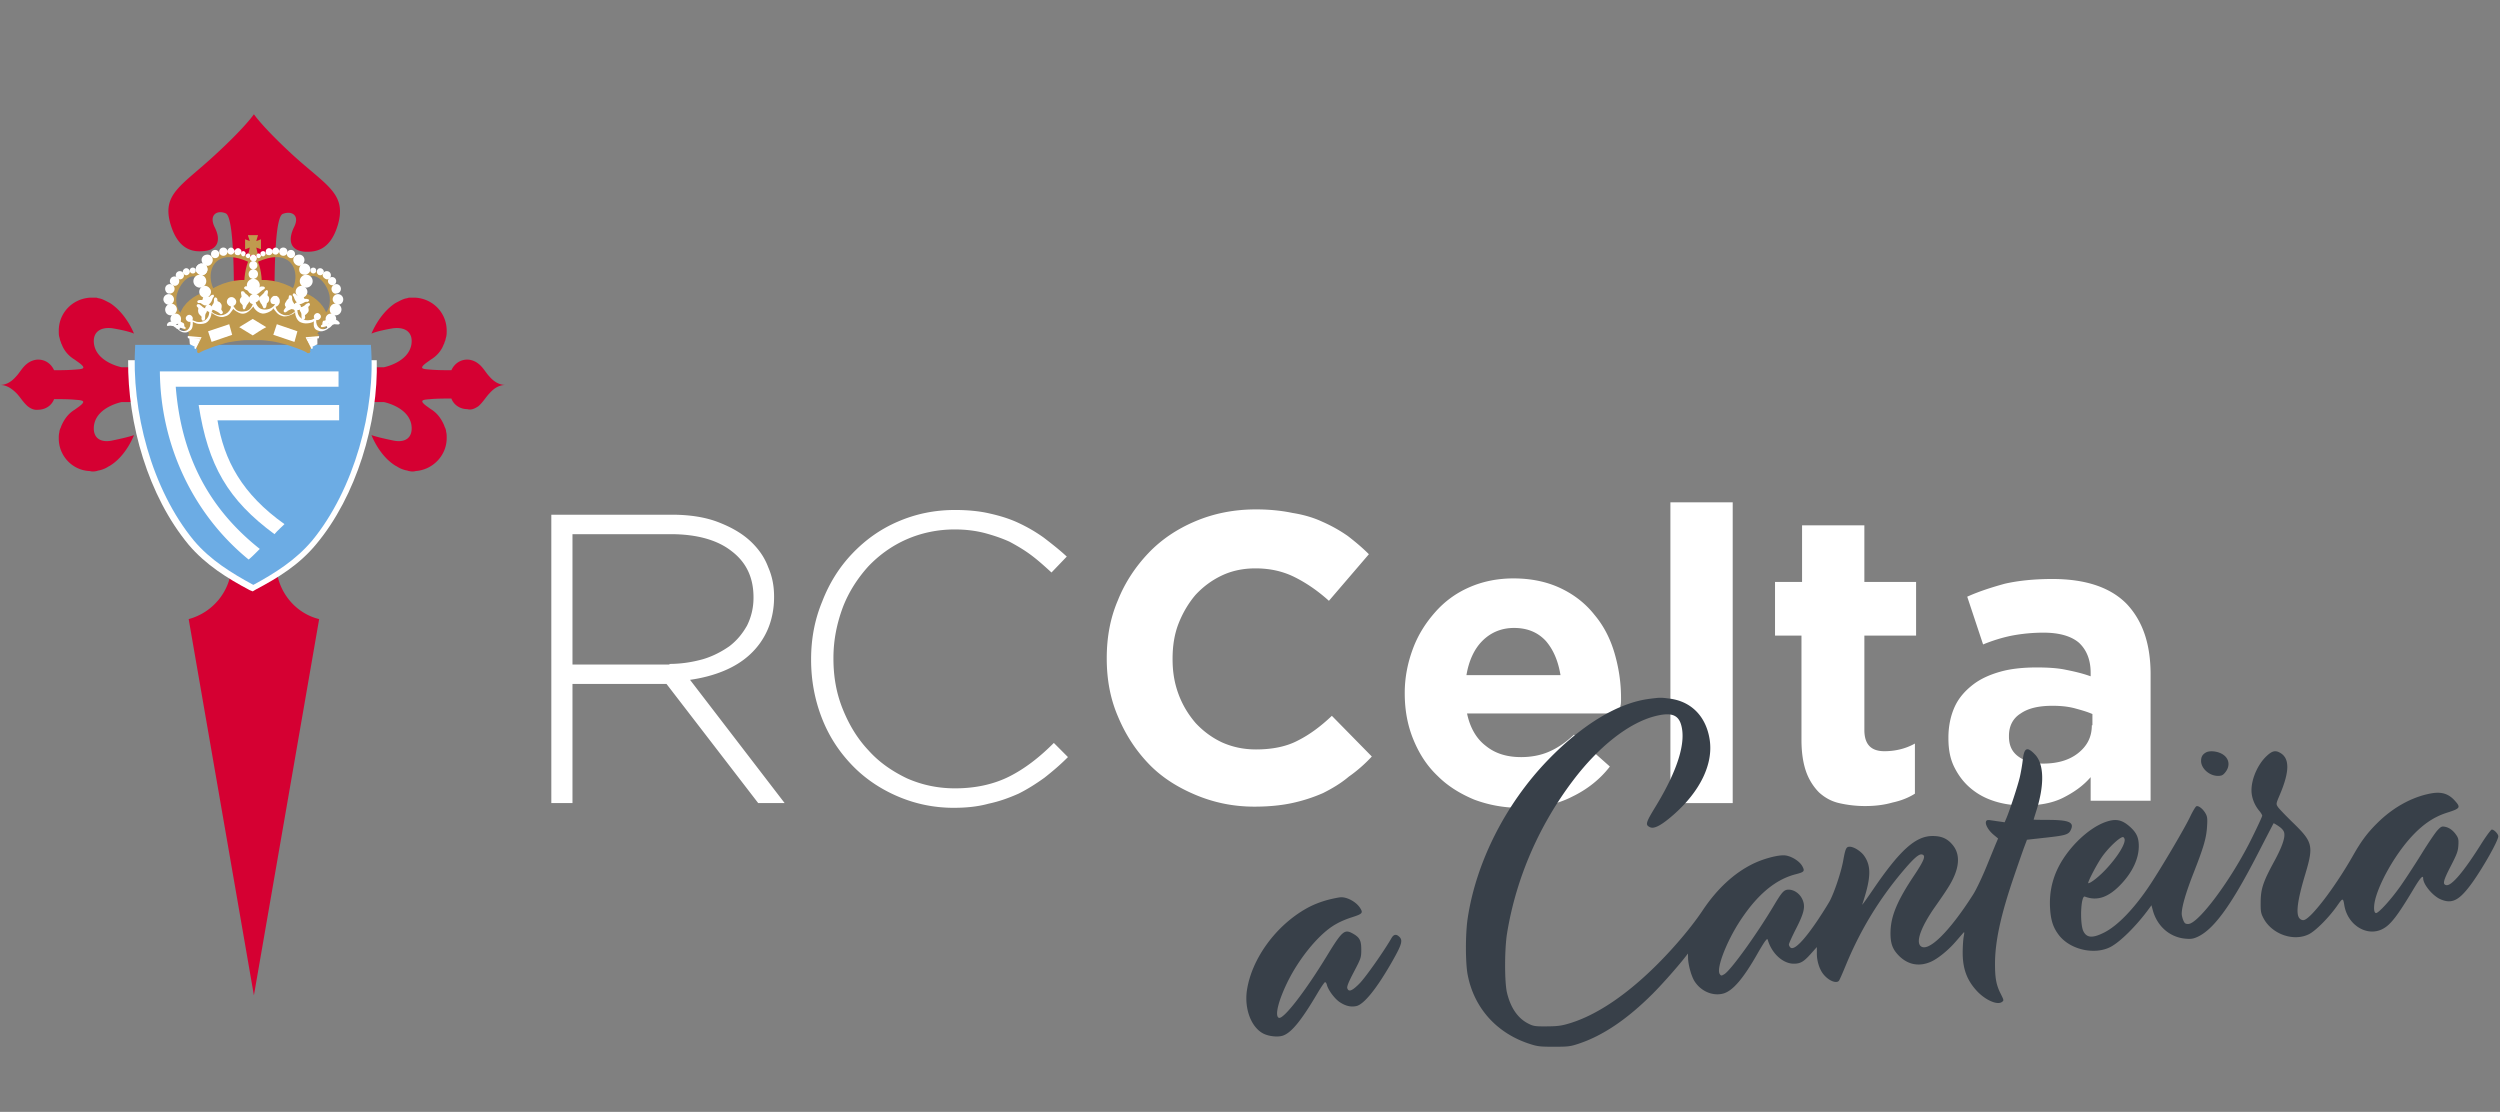 <svg width="1086" height="483" viewBox="0 0 1086 483" fill="none" xmlns="http://www.w3.org/2000/svg"><rect x="0" y="0" width="1086" height="483" fill="#808080" stroke="none"/><g clip-path="url(#clip0_2842_10422)"><g clip-path="url(#clip1_2842_10422)"><path fill-rule="evenodd" clip-rule="evenodd" d="M239.492 223.589h52.341c7.659 0 14.553 1.025 20.425 3.33 5.873 2.306 10.724 5.124 14.554 8.967 3.063 3.074 5.361 6.405 6.893 10.504 1.788 4.099 2.554 8.198 2.554 12.81v.256c0 5.124-1.022 9.992-2.809 14.091-1.787 4.099-4.34 7.686-7.66 10.76-3.319 3.074-7.149 5.38-11.489 7.173-4.341 1.794-9.192 3.075-14.553 3.843l41.106 53.545h-11.489l-39.83-51.751h-40.852v51.751h-9.191V223.589zm51.319 64.817c5.107 0 9.958-.769 14.554-2.05 4.34-1.281 8.17-3.33 11.489-5.636 3.319-2.562 5.617-5.38 7.66-8.967a26.955 26.955 0 002.808-12.041v-.256c0-8.454-3.064-15.115-9.447-19.983-6.127-4.868-15.064-7.43-26.553-7.43h-42.639v56.619h42.128v-.256zm123.576 62.511c-8.936 0-17.107-1.793-24.766-5.124-7.66-3.33-14.298-7.942-19.66-13.578-5.617-5.893-9.958-12.554-13.021-20.496-3.064-7.942-4.596-16.396-4.596-25.107v-.256c0-8.71 1.532-17.165 4.851-25.107 3.064-7.942 7.404-14.859 13.021-20.752 5.617-5.892 12-10.504 19.66-13.834 7.66-3.331 15.83-5.124 25.022-5.124 5.617 0 10.723.512 15.063 1.537 4.596 1.025 8.681 2.306 12.511 4.099 3.83 1.794 7.405 3.843 10.979 6.405 3.319 2.562 6.638 5.124 9.958 8.198l-6.639 6.918c-2.808-2.562-5.617-5.124-8.681-7.43-3.064-2.306-6.127-4.099-9.447-5.892-3.319-1.538-7.149-2.819-10.978-3.843-4.086-1.025-8.171-1.538-13.022-1.538-7.404 0-14.553 1.538-20.936 4.356-6.383 2.818-12 6.917-16.596 11.785-4.596 5.124-8.426 11.016-10.979 17.677-2.553 6.917-4.085 14.091-4.085 22.033v.256c0 7.942 1.277 15.115 4.085 22.033 2.809 6.917 6.383 12.809 11.234 17.933 4.596 5.124 10.213 8.967 16.596 12.041 6.383 2.818 13.277 4.356 20.937 4.356 8.936 0 16.851-1.794 23.489-5.124 6.638-3.331 13.021-8.198 19.405-14.603l6.127 6.148c-3.319 3.331-6.638 6.149-10.213 8.967-3.574 2.562-7.149 4.868-11.234 6.917-4.085 1.794-8.17 3.331-13.021 4.356-4.596 1.281-9.702 1.793-15.064 1.793zm181.533-22.289l-17.361-17.677c-4.852 4.611-9.703 8.198-14.809 10.76-4.851 2.562-10.979 3.843-18.128 3.843-5.362 0-10.213-1.025-14.809-3.074-4.34-2.05-8.17-4.868-11.489-8.455-3.064-3.587-5.617-7.686-7.404-12.553-1.788-4.868-2.554-9.736-2.554-15.116v-.256c0-5.38.766-10.504 2.554-15.115 1.787-4.612 4.34-8.967 7.404-12.554 3.319-3.587 7.149-6.405 11.489-8.454 4.341-2.05 9.192-3.075 14.554-3.075 6.383 0 12 1.281 17.106 3.843 5.107 2.562 9.958 5.893 14.809 10.248l17.362-20.239c-2.809-2.818-5.873-5.38-9.192-7.942a64.298 64.298 0 00-10.979-6.149c-3.829-1.793-8.17-3.074-13.021-3.843-4.851-1.025-10.213-1.537-15.83-1.537-9.702 0-18.383 1.793-26.298 5.124-7.915 3.33-14.809 7.942-20.426 13.834-5.617 5.893-10.213 12.81-13.277 20.496-3.319 7.686-4.851 16.14-4.851 25.107v.256c0 8.967 1.532 17.421 4.851 25.107 3.32 7.942 7.66 14.603 13.277 20.496 5.617 5.892 12.511 10.247 20.426 13.578 7.915 3.33 16.341 5.124 25.532 5.124 6.128 0 11.49-.513 16.341-1.537a69.816 69.816 0 0013.532-4.356c4.085-2.049 7.915-4.355 11.234-7.173 3.319-2.306 6.894-5.38 9.957-8.711zm81.959-35.354h-40.852c1.022-6.149 3.319-11.273 6.894-14.86 3.574-3.586 8.17-5.636 13.787-5.636 5.617 0 10.213 1.793 13.788 5.636 3.319 3.843 5.361 8.711 6.383 14.86zm26.298 10.247v-.256c0-6.917-1.021-13.322-2.809-19.471-1.787-6.148-4.595-11.784-8.681-16.652-3.829-4.868-8.681-8.711-14.553-11.529-5.872-2.818-12.766-4.355-20.681-4.355-6.894 0-13.277 1.281-19.149 3.843-5.873 2.562-10.724 6.148-14.809 10.76-4.085 4.611-7.404 9.735-9.702 15.884-2.298 6.149-3.574 12.553-3.574 19.214v.257c0 7.429 1.276 14.09 3.829 20.239 2.554 6.149 5.873 11.273 10.469 15.628 4.34 4.355 9.702 7.686 15.829 10.248 6.128 2.305 12.767 3.586 19.916 3.586 8.681 0 16.34-1.537 22.723-4.867 6.383-3.075 12-7.43 16.341-13.066l-15.575-13.835c-3.83 3.587-7.404 5.893-10.979 7.43-3.574 1.537-7.659 2.306-12 2.306-6.128 0-11.234-1.538-15.319-4.868-4.085-3.074-6.894-7.942-8.17-14.091h66.383c0-1.281.256-2.562.256-3.33.255-.769.255-1.794.255-3.075z" fill="#fff"/><path d="M752.688 218.209h-27.064v130.659h27.064V218.209z" fill="#fff"/><path fill-rule="evenodd" clip-rule="evenodd" d="M831.838 344.769v-21.777c-4.085 2.306-8.681 3.331-13.277 3.331-5.872 0-8.681-3.075-8.681-9.223v-40.991h22.468v-23.314H809.88V228.2h-27.064v24.595h-11.745v23.314h11.49v45.346c0 5.636.765 10.248 2.042 13.835 1.277 3.586 3.319 6.661 5.617 8.966 2.553 2.306 5.362 3.843 8.681 4.612a50.204 50.204 0 0011.234 1.281c4.596 0 8.426-.513 12-1.537 3.575-.769 6.894-2.05 9.703-3.843zm76.851-29.719c0 5.124-2.042 8.967-5.872 12.041s-8.936 4.612-15.319 4.612c-4.341 0-7.915-1.025-10.724-3.075-2.808-2.049-4.085-4.867-4.085-8.71v-.256c0-4.356 1.787-7.686 5.106-9.736 3.32-2.306 7.915-3.33 13.788-3.33 3.319 0 6.383.256 9.447 1.024 2.808.769 5.617 1.538 7.915 2.562v4.868h-.256zm25.532 33.818v-55.851c0-13.066-3.319-23.057-10.212-30.487-6.894-7.173-17.618-11.016-32.426-11.016-8.17 0-15.064.768-20.681 2.049-5.617 1.538-11.234 3.331-16.341 5.637l6.894 20.751c4.34-1.793 8.681-3.074 12.511-3.842a74.264 74.264 0 0113.787-1.281c6.894 0 12 1.537 15.319 4.355 3.319 3.074 5.107 7.429 5.107 13.066v1.537c-3.575-1.281-6.894-2.05-10.724-2.818-3.574-.769-7.915-1.025-12.766-1.025-5.617 0-10.979.512-15.575 1.793-4.595 1.281-8.68 3.075-12 5.637-3.319 2.562-6.127 5.636-7.915 9.479-1.787 3.843-2.808 8.454-2.808 13.578v.256c0 4.868.766 8.967 2.553 12.554 1.787 3.587 4.085 6.661 7.149 9.223 3.064 2.562 6.383 4.355 10.468 5.636 4.085 1.281 8.171 1.793 12.766 1.793 6.639 0 12.256-1.024 16.852-3.33 4.595-2.306 8.68-5.124 12-8.967v10.248h26.042v1.025z" fill="#fff"/><path d="M110.299 128.541h-8.681c0-15.372-.511-34.587-3.575-35.868-3.574-1.537-7.404.513-4.85 5.893 3.063 5.892 1.276 9.991-4.596 10.504-4.851.512-11.235-.513-14.554-11.785-3.83-13.322 5.107-16.653 19.915-30.487C106.724 55.013 110.3 49.633 110.3 49.633s3.574 5.38 16.596 17.421c14.808 13.578 23.745 16.909 19.915 30.487-3.319 11.273-9.702 12.041-14.553 11.785-5.873-.512-7.405-4.611-4.596-10.504 2.808-5.38-1.022-7.43-4.851-5.892-3.064 1.28-3.575 20.495-3.575 35.867H110.3v-.256zm0 303.845l-28.34-163.451c10.467-2.818 18.127-12.041 18.638-23.058h19.404c.511 11.017 8.17 20.496 18.639 23.058l-28.341 163.451zM12 176.449c-2.042-1.794-3.32-4.099-4.851-5.636-2.043-2.05-4.34-3.587-7.149-3.587 2.809 0 5.106-1.537 6.894-3.587 1.532-1.537 2.808-4.099 4.85-5.636 1.277-1.025 3.065-1.794 4.852-1.794 3.064 0 5.617 1.794 6.894 4.612 1.532 0 6.127 0 8.936-.256 3.319-.256 5.617-.256 1.787-3.075l-1.787-1.281c-2.553-1.537-4.596-3.842-5.617-6.661-.256-.256-.256-.768-.51-1.281-.256-.512-.256-1.024-.511-1.793-.256-.769-.256-1.793-.256-2.818 0-7.686 5.873-13.835 13.532-14.347h2.809c.255 0 .766.256 1.021.256 1.532.256 2.809 1.025 4.34 1.794l.511.256c7.15 4.611 10.468 13.322 10.468 13.322s-1.787-1.025-9.191-2.306c-5.617-.768-8.936 1.794-8.17 6.917 1.276 7.942 12 9.992 12 9.992H71.49v15.115H52.852s-10.724 2.05-12 9.992c-.766 5.38 2.553 7.942 8.17 6.661 7.404-1.537 9.191-2.306 9.191-2.306s-3.319 8.967-10.468 13.322l-.51.257a12.036 12.036 0 01-4.341 1.793c-.255 0-.766.256-1.021.256-1.022.256-2.043.256-2.809 0-7.66-.256-13.532-6.661-13.532-14.091 0-1.024 0-1.793.256-2.818 0-.512.255-1.281.51-1.793s.255-.769.51-1.281c1.277-2.818 3.065-5.124 5.618-6.661l1.787-1.281c3.83-2.818 1.277-2.818-1.787-3.074-2.553-.257-7.405-.257-8.936-.257-1.022 2.819-3.83 4.612-6.894 4.612-1.787.256-3.32-.512-4.596-1.537zm195.832 0c2.042-1.794 3.319-4.099 4.851-5.636 1.787-2.05 4.085-3.587 6.893-3.587-2.808 0-5.106-1.537-6.893-3.587-1.532-1.537-2.809-4.099-4.851-5.636-1.277-1.025-3.064-1.794-4.851-1.794-3.064 0-5.617 1.794-6.894 4.612-1.532 0-6.383 0-8.936-.256-3.32-.256-5.617-.256-1.788-3.075l1.788-1.281c2.553-1.537 4.595-3.842 5.617-6.661.255-.256.255-.768.51-1.281.256-.512.256-1.024.511-1.793.255-1.025.255-1.793.255-2.818 0-7.686-5.872-13.835-13.532-14.347h-2.808c-.256 0-.766.256-1.022.256-1.531.256-2.808 1.025-4.34 1.794l-.511.256c-7.149 4.611-10.468 13.322-10.468 13.322s1.787-1.025 9.192-2.306c5.617-.768 8.936 1.794 8.17 6.917-1.277 7.942-12 9.992-12 9.992h-18.639v15.115h18.639s10.723 2.05 12 9.992c.766 5.38-2.553 7.942-8.17 6.661-7.405-1.537-9.192-2.306-9.192-2.306s3.319 8.967 10.468 13.322l.511.257a12.04 12.04 0 004.34 1.793c.256 0 .766.256 1.022.256 1.021.256 2.042.256 2.808 0 7.405-.512 13.532-6.661 13.532-14.347 0-1.025 0-1.793-.255-2.818 0-.512-.255-1.281-.511-1.793-.255-.513-.255-.769-.51-1.281-1.277-2.818-3.064-5.124-5.617-6.661l-1.788-1.281c-3.829-2.818-1.276-2.818 1.788-3.075 2.553-.256 7.404-.256 8.936-.256 1.021 2.818 3.83 4.612 6.894 4.612 1.787.512 3.319-.256 4.851-1.281z" fill="#D50032"/><path d="M137.363 236.398c-7.404 8.967-16.596 14.603-26.298 19.727l-1.277.769-1.276-.513c-9.703-5.124-19.15-11.016-26.554-19.727-17.617-21.264-26.553-52.519-26.298-80.188h108.001c.766 27.156-8.936 59.18-26.298 79.932z" fill="#fff"/><path d="M161.108 149.805c2.298 28.181-7.404 63.023-25.532 85.056-7.149 8.455-16.086 14.091-25.532 19.215-9.447-5.124-18.639-10.76-25.788-19.215-18.383-22.289-27.32-56.363-25.532-85.056h102.384z" fill="#6CACE4"/><path d="M138.129 141.863c-14.809-5.893-16.851-7.174-28.085-7.174-13.532 0-14.81 1.281-28.086 7.174-1.276-.769-3.064-2.306-4.085-3.587 0-1.025.255-2.306 1.021-3.587 2.043-4.099 7.405-7.686 11.49-7.942 4.85-3.843 12.766-5.892 18.383-4.868.511 0 1.021.257 1.277.257.51 0 .766-.257 1.276-.257 5.617-1.024 13.532 1.025 18.383 4.868 4.341.256 9.447 3.843 11.49 7.942.766 1.281 1.021 2.562 1.021 3.587-1.021 1.281-2.808 2.818-4.085 3.587z" fill="#C09A4E"/><path d="M110.044 112.144c14.298-6.405 21.447-1.281 22.723 6.149 17.617-4.356 16.085 22.032 5.362 26.131l-1.532 3.075c-8.936-1.794-15.319-2.562-26.553-2.562-8.171 0-20.17.512-27.32 1.537l-.766-2.05c-10.979-3.843-12.51-30.487 5.107-26.131 1.532-7.43 8.425-12.554 22.979-6.149zM82.98 137.763c7.148.257 6.638-4.611 5.872-8.454-.51-2.818-2.043-3.843-2.043-8.198-4.596-3.843-9.702 3.33-10.212 8.198-.511 8.454 5.872 8.454 6.383 8.454zm24.766-24.082c-23.745-10.504-18.894 24.082-2.043 15.884 1.021-.512 1.021-1.537.766-2.562-.766-3.843-.255-9.223 1.277-13.322zm4.34 0c1.532 3.843 2.043 9.223 1.277 13.322-.256 1.025-.256 2.05.766 2.562 16.851 8.455 21.702-26.388-2.043-15.884zm24.766 24.082c.511 0 7.149 0 6.383-8.71-.51-4.868-5.617-11.785-10.212-8.198 0 4.355-1.532 5.38-2.043 8.198-.766 4.099-1.277 8.967 5.872 8.71z" fill="#C09A4E"/><path d="M138.64 145.45l-4.086 6.661.256.256v.256c0 .256 0 .256-.256.512 0 .257-.255.257-.51.257h-.256c-.255 0-.51 0-.51-.257-1.277-.768-2.809-1.281-4.085-1.793-2.043-.769-3.83-1.281-5.362-1.793-2.043-.513-3.83-1.025-5.617-1.281-2.043-.257-3.83-.513-5.362-.513h-5.617c-1.532 0-3.575.256-5.362.513-1.787.256-3.574.512-5.617 1.281-1.787.512-3.574 1.024-5.362 1.793-1.276.512-2.808 1.025-4.085 1.793-.255.257-.51.257-.51.257-.256 0-.256 0-.511-.257-.255-.256-.255-.768 0-1.024l-4.085-6.661c15.064-10.504 41.617-10.504 56.937 0zm-30.894-43.041v-.256h4.34l-.766 2.562 2.043-.769v4.355l-2.043-.768.766 3.33h-4.34l.766-3.33-2.043.768v-4.355l2.043.769-.766-2.306z" fill="#C09A4E"/><path d="M117.959 131.871c-.256-.256-.511-.769-.511-1.281 0-.512.255-1.025.511-1.281l.51-.512c.256 0 .256-.256.511-.256h1.021c.256 0 .256 0 .511.256s.511.256.511.512c.255.256.51.769.51 1.281v.512c0 .513-.255.769-.51 1.281l-.511.513c-.255 0-.255.256-.511.256h-.255c.255 2.562 3.83 4.868 6.638 3.331.511-.257 1.277-.769 1.788-1.281-.256-.257-.256-.513-.511-.769h-.511l-.255-.256c-.255 0-.511.256-.511.256h-.255c-.255 0-.255.256-.511.256-.255 0-.255.256-.51.256 0 0-.256 0-.256.257 0 0-.255.256-.51.256 0 0-.256 0-.256.256h-.255c-.511 0-.766-.512-.511-1.025.256-.256.256-.512.511-.768l.255-.257v-.256c0-.256 0-.256-.255-.512-.255-.769 0-1.281.255-1.537 0-.257.256-.257.256-.513.255-.256.255-.256.255-.512.255-.256.511-.256.511-.512.255 0 .255-.257.255-.257 0-.768.255-1.024.255-1.281h.766c.256 0 .511.513.511 1.025v.256c0 .513 0 .769.255 1.281 0 .256.256.256.256.513.255.256.255.512.51.768.256-.512.766-.768 1.277-.768v.256c-.511-.513-.766-.769-1.021-1.281-.256-.512-.256-.512-.511-1.281 0 0-.255-.512-.511-.769 0-.256 0-.512.256-.768.255 0 .51-.256 1.021.256l.51.512c.256.257.511 0 .766 0 .256 0 .511-.256.766-.256h.511s.511 0 .766.513c.255.256.255.512.255.768s.256.513.511.513h.766c.511.256 1.021.256 1.021.512s-.255.512-.51.768h-.766c-.511 0-.766.257-1.277.513-.511.256-1.021.512-1.532.512h-.255c.51.256.766.769.766 1.281.51 0 .766-.256 1.276-.512.511-.256.766-.769 1.277-1.025.255 0 .511-.256.766-.256.511 0 .766.512.511 1.025l-.511.512c-.255.256 0 .769 0 1.025.255 1.025-.255 1.537-.511 1.793-.51.769-1.276.769-1.021 1.281.255 1.025-.255 1.537-.511 1.537-.255 0-1.021 0-1.021-1.281 0-.512 0-1.281-.255-1.793-.256-.512-.511-.512-.511-1.281-.255.256-.511.256-1.021.256 0 3.331 2.808 4.868 5.362 4.355.766 0 1.276-.256 2.042-.768-.255-.256-.255-.512-.255-.769 0-.768.766-1.537 1.532-1.537s1.532.769 1.532 1.537c0 .769-.766 1.537-1.532 1.537h-.511c-.255 2.819 2.043 5.124 4.851 3.331-.255-.256-.255-.512-.255-.769-.511.257-1.787.513-2.043.513-.51 0-.51-.256-.51-.513 0-.256.255-.512.51-.512.256-.256 0-.769.256-1.281.255-.512.255-.512.766-.512.51-.257.51 0 .51-.257.256 0 .256-.512.256-.512l.255-.256h.511c.255.256.255.512.255.768v1.538c.255 0 .255-.257.51-.257h.256c0-.256.255-1.024.255-1.537v-.768c.255-.256.511 0 .766 0 .255.256.766 1.024 1.021 1.024h.766c.511.257 1.277 1.025 1.277 1.281 0 .513 0 .257-.255.513-.256.256-1.277 0-2.043 0-.255 0-.511.256-.766.256l-.766.769-.511.512h-.255c-.766.769-1.787 1.281-3.064 1.537h-.51c-.511 0-1.022-.256-1.788-.512-1.787-.769-1.276-3.331-1.276-3.843-.511.512-1.021.512-1.787.768-1.277.257-2.554.257-3.83-.256-2.043-.768-2.553-3.586-2.553-4.611 0 .256-.766 1.025-1.788 1.281-1.021.512-2.553 1.025-3.83.512-2.042-.512-2.808-2.049-3.829-3.33-.256.256-.256.512-.511.768-1.021.769-2.553 1.537-4.085 1.537-2.298-.256-3.83-2.305-4.085-3.074-.511.512-2.043 2.818-4.085 3.074-1.532.257-3.064-.768-4.086-1.537l-.51-.512c-1.022 1.281-1.532 2.818-3.83 3.33-1.277.513-2.809 0-3.83-.512s-1.787-1.025-1.787-1.281c0 .769-.51 3.587-2.553 4.611-1.277.513-2.809.513-3.83.257-.766-.257-1.277-.513-1.787-.769 0 .512.255 3.074-1.277 3.843-.766.512-1.277.769-1.787.769h-.51c-1.278 0-2.299-.769-3.065-1.538h-.255l-.51-.512c-.511-.256-.767-.512-.767-.512-.255-.257-.51-.257-.766-.257-.766-.256-1.787 0-2.042 0-.256-.256-.256 0-.256-.512s.766-1.281 1.277-1.281c.51-.256.255 0 .766 0 .51 0 .766-.769 1.021-1.025.256-.256.51-.256.766 0s0 0 0 .769c0 .512 0 1.281.256 1.537h.255c.255 0 .51 0 .51.256v-1.537c0-.256 0-.512.256-.769.255-.256.51 0 .51 0s.256 0 .256.257c0 .256.255.512.255.512.255.256.255 0 .51.256.511.256.511.256.767.513.255.512 0 1.024.255 1.281l.51.512c0 .256 0 .512-.51.512-.255 0-1.532-.512-2.043-.512 0 .256 0 .512-.255.769 2.809 1.793 5.107-.257 4.851-3.331h-.51c-.766 0-1.532-.769-1.532-1.537 0-.769.766-1.537 1.532-1.537s1.532.768 1.532 1.537c0 .256 0 .768-.256.768.51.257 1.277.513 2.043.769 2.553.512 5.362-1.025 5.362-4.355-.511 0-.766-.256-1.022-.513 0 .769-.255.769-.51 1.281-.256.513-.256 1.281-.256 1.794 0 1.281-.766 1.281-1.021 1.281-.255 0-.766-.513-.51-1.537 0-.513-.511-.513-1.022-1.281-.255-.257-.51-.769-.51-1.794 0-.256.255-.512 0-1.025l-.511-.512c-.255-.512 0-1.025.51-1.025.256 0 .766 0 .766.256.511.257.766.513 1.277 1.025.51.256.766.513 1.021.513 0-.513.256-1.025.766-1.281h-.255c-.766.256-1.277-.257-1.787-.513s-.51-.512-1.022-.512h-.766c-.255-.256-.51-.513-.255-.769 0-.256.51-.512 1.021-.512h.766c.511 0 .511-.512.511-.512 0-.257 0-.513.255-.769.256-.256.766-.512.766-.512h.511c.255 0 .51 0 .766.256.255 0 .51.256.766 0l.51-.513c.511-.256.767-.256 1.022-.256s.255.513.255.769-.51.512-.51.768c-.256.513-.256.769-.511 1.281-.255.513-.51.769-1.021 1.281l-.256.256c.51 0 1.022.257 1.277.769.255-.512.51-1.025.766-1.281.255-.512.255-1.025.255-1.537 0-1.281.766-1.281 1.021-1.025.256.256.511.256.511 1.281 0 .512.766.256 1.277 1.025.255.256.766.768.51 2.049 0 .257-.255.769 0 1.025.256.256.256.513.511.769.255.512-.255 1.025-.766 1.025-.255 0-.51-.257-.766-.513-.766-.512-.766-.512-1.277-.768l-1.02-.513c-.256 0-.256 0-.511-.256 0 .256-.256.512-.511.769.51.768 1.021 1.024 1.787 1.281 3.064 1.537 6.383-.769 6.638-3.331-1.02-.256-1.787-1.025-1.787-2.05 0-1.024.766-2.049 2.043-2.049 1.021 0 2.042 1.025 2.042 2.049 0 .769-.51 1.538-1.276 1.794.255.256.255.512.51.768.766 1.281 2.298 2.05 4.596 1.538 2.298-.257 3.064-2.306 3.319-3.075-.766-.256-1.276-.512-1.532-1.281 0 .256-.255.769-.51 1.025-.256.256-.766 1.025-.766 1.281-.255.512-.511.769-.511 1.025-.255.256-.51.256-.51.256-.256 0-.511-.512-.511-.769 0-.512 0-1.281-.255-1.281-.256-.512-1.022-.768-1.022-1.793 0-1.281.766-1.281.766-1.793 0-.256-.255-1.281-.255-1.537 0-.513.255-.769.511-.769.51 0 1.021.256 1.021.512.255.513.511.513.766.769.51.512.766.512 1.021 1.025.255.256.255.256.255.512.256-.768.766-1.281 1.532-1.537h-.255c-.766-.256-1.277-.512-1.532-1.025-.511-.512-.511-.768-1.021-.768-.511-.257-.511-.257-.766-.513s-.255-.512 0-.768c.255-.257.51-.513 1.276-.257.511 0 .511 0 .766.257.511.256.511 0 .766 0 .256-.257.511-.769.766-.769.511-.256.766-.256.766-.256s.256 0 .766.256c.511.256.511.769.766.769.256.256.256.256.766 0 .511-.257.511-.257.766-.257.511 0 1.021 0 1.277.257.255.256.255.512 0 .768-.256.256-.256.256-.766.513-.511.256-.511.512-1.021.768-.511.513-.766.769-1.532 1.025h-.256c.766.256 1.277.769 1.532 1.537 0-.256.256-.512.256-.512s0-.256.255-.256l.51-.513.256-.256s.255 0 .255-.256c.255-.256.511-.513.511-.769l.51-.512c.256 0 .256-.256.511-.256s.511.512.511.768c0 .513-.256 1.281-.256 1.537l.256.257c.255.256.51.512.51 1.281v.256c0 .512-.255 1.024-.51 1.281-.256.256-.511.256-.511.512 0 .512-.255 1.025-.255 1.281s-.256.512-.511.769h-.511s-.255 0-.255-.257c0 0-.255-.256-.255-.512s-.256-.256-.256-.512c0-.257-.255-.257-.255-.513-.255-.256-.51-.512-.51-.768-.256-.513-.511-.769-.511-1.281-.255.512-.766 1.024-1.532 1.281.255.768 1.021 2.818 3.319 3.074 2.043.256 3.575-.512 4.596-1.537.255-.256.255-.513.511-.769h-.256c-1.021 0-1.021-.256-1.276-.256z" fill="#fff"/><path d="M86.554 126.747c0-1.28 1.021-2.561 2.553-2.561 1.277 0 2.553 1.281 2.553 2.561 0 1.281-1.021 2.562-2.553 2.562s-2.553-1.281-2.553-2.562zm1.021-13.834c0-1.281 1.022-2.306 2.553-2.306a2.292 2.292 0 012.298 2.306c0 1.281-1.02 2.562-2.297 2.562-1.532 0-2.554-1.281-2.554-2.562z" fill="#fff"/><path d="M91.66 110.351c0-1.025.766-1.793 1.788-1.793 1.02 0 1.787.768 1.787 1.793s-.766 1.793-1.787 1.793c-1.022 0-1.788-.768-1.788-1.793zm3.575-1.025c0-1.025.766-1.793 1.787-1.793s1.787.768 1.787 1.793-.766 1.793-1.787 1.793-1.787-.768-1.787-1.793zm3.575-.256c0-.769.765-1.537 1.531-1.537.766 0 1.532.768 1.532 1.537 0 .768-.766 1.537-1.532 1.537s-1.532-.512-1.532-1.537zm3.063.256c0-.768.766-1.537 1.532-1.537s1.532.769 1.532 1.537c0 .769-.766 1.537-1.532 1.537-1.021 0-1.532-.512-1.532-1.537z" fill="#fff"/><path d="M104.682 110.095c0-.513.51-1.025 1.021-1.025.511 0 1.021.512 1.021 1.025 0 .512-.51 1.281-1.021 1.281-.511 0-1.021-.513-1.021-1.281zm2.042 1.024c0-.512.511-1.025 1.022-1.025.51 0 1.021.513 1.021 1.025 0 .513-.511 1.025-1.021 1.025-.511 0-1.022-.512-1.022-1.025z" fill="#fff"/><path d="M108.512 112.144c0-.768.766-1.537 1.532-1.537s1.531.769 1.531 1.537c0 .769-.51 1.537-1.531 1.537-.766-.256-1.532-.768-1.532-1.537z" fill="#fff"/><path d="M108.256 115.219c0-1.025.766-1.794 1.788-1.794 1.021 0 1.787.769 1.787 1.794 0 1.024-.766 1.793-1.787 1.793-1.022 0-1.788-.769-1.788-1.793zm-.255 3.843c0-1.281 1.021-2.05 2.043-2.05 1.276 0 2.042 1.025 2.042 2.05 0 1.28-1.021 2.049-2.042 2.049-1.277 0-2.043-.769-2.043-2.049zm-.766 4.867c0-1.537 1.277-2.818 2.809-2.818 1.531 0 2.808 1.281 2.808 2.818 0 1.537-1.277 2.818-2.808 2.818-1.532-.256-2.809-1.281-2.809-2.818zm-33.192 14.603a2.292 2.292 0 012.298-2.305 2.292 2.292 0 012.298 2.305 2.292 2.292 0 01-2.298 2.306 2.292 2.292 0 01-2.298-2.306z" fill="#fff"/><path d="M71.745 134.433c0-1.281 1.277-2.562 2.554-2.562 1.276 0 2.553 1.025 2.553 2.562 0 1.281-1.277 2.562-2.553 2.562-1.532 0-2.554-1.025-2.554-2.562z" fill="#fff"/><path d="M70.98 130.078a2.292 2.292 0 012.297-2.306 2.292 2.292 0 012.298 2.306 2.292 2.292 0 01-2.298 2.306c-1.276 0-2.298-1.281-2.298-2.306zm.765-4.612c0-1.281 1.022-2.049 2.043-2.049 1.276 0 2.043 1.024 2.043 2.049 0 1.281-1.022 2.05-2.043 2.05-1.021.256-2.043-.769-2.043-2.05z" fill="#fff"/><path d="M73.788 122.136c0-1.025.766-2.05 2.043-2.05 1.02 0 2.042.769 2.042 2.05 0 1.025-.766 2.049-2.043 2.049-1.276-.256-2.042-1.024-2.042-2.049z" fill="#fff"/><path d="M76.341 119.574c0-1.025.766-1.794 1.787-1.794 1.022 0 1.788.769 1.788 1.794 0 1.024-.766 1.793-1.788 1.793-1.02-.256-1.787-1.025-1.787-1.793z" fill="#fff"/><path d="M79.405 118.037c0-.769.766-1.537 1.532-1.537s1.532.768 1.532 1.537c0 .768-.766 1.537-1.532 1.537s-1.532-.769-1.532-1.537zm3.064-.513c0-.769.51-1.281 1.277-1.281.765 0 1.276.512 1.276 1.281 0 .768-.51 1.281-1.276 1.281s-1.277-.513-1.277-1.281zm45.958 9.223c0-1.28 1.021-2.561 2.553-2.561 1.277 0 2.553 1.281 2.553 2.561 0 1.281-1.021 2.562-2.553 2.562-1.277 0-2.553-1.281-2.553-2.562zm-1.022-13.834c0-1.281 1.022-2.306 2.554-2.306a2.292 2.292 0 012.297 2.306c0 1.281-1.021 2.562-2.297 2.562-1.277 0-2.554-1.281-2.554-2.562z" fill="#fff"/><path d="M124.597 110.351c0-1.025.766-1.793 1.787-1.793s1.787.768 1.787 1.793-.766 1.793-1.787 1.793c-.766 0-1.787-.768-1.787-1.793z" fill="#fff"/><path d="M121.278 109.326c0-1.025.766-1.793 1.787-1.793s1.787.768 1.787 1.793-.766 1.793-1.787 1.793-1.787-.768-1.787-1.793zm-3.064-.256c0-.769.766-1.537 1.532-1.537s1.532.768 1.532 1.537c0 .768-.766 1.537-1.532 1.537s-1.532-.512-1.532-1.537z" fill="#fff"/><path d="M115.405 109.326c0-.768.511-1.537 1.532-1.537.766 0 1.532.769 1.532 1.537 0 .769-.766 1.537-1.532 1.537-1.021 0-1.532-.512-1.532-1.537zm-2.298.769c0-.513.511-1.025 1.277-1.025.511 0 1.021.512 1.021 1.025 0 .512-.51 1.281-1.021 1.281-.766 0-1.277-.513-1.277-1.281z" fill="#fff"/><path d="M111.32 111.119c0-.512.511-1.025 1.022-1.025.51 0 1.021.513 1.021 1.025 0 .513-.511 1.025-1.021 1.025-.511 0-1.022-.512-1.022-1.025zm31.915 23.314c0-1.281 1.022-2.562 2.554-2.562 1.276 0 2.553 1.025 2.553 2.562 0 1.281-1.022 2.562-2.553 2.562-1.532 0-2.554-1.025-2.554-2.562z" fill="#fff"/><path d="M144.512 130.078a2.292 2.292 0 012.298-2.306 2.292 2.292 0 012.298 2.306 2.292 2.292 0 01-2.298 2.306c-1.277-.256-2.298-1.281-2.298-2.306zm-.511-4.612c0-1.025 1.022-2.049 2.043-2.049 1.277 0 2.043 1.024 2.043 2.049 0 1.281-1.022 2.05-2.043 2.05-1.021.256-2.043-.769-2.043-2.05z" fill="#fff"/><path d="M142.469 122.136c0-1.025.766-1.794 1.788-1.794 1.021 0 1.787.769 1.787 1.794 0 1.024-.766 1.793-1.787 1.793-.766 0-1.788-.769-1.788-1.793z" fill="#fff"/><path d="M140.172 119.574c0-1.025.765-1.794 1.787-1.794 1.021 0 1.787.769 1.787 1.794 0 1.024-.766 1.793-1.787 1.793-1.022-.256-1.787-1.025-1.787-1.793z" fill="#fff"/><path d="M137.618 118.037c0-.769.511-1.537 1.532-1.537.766 0 1.532.768 1.532 1.537 0 .768-.766 1.537-1.532 1.537-1.021 0-1.532-.769-1.532-1.537zm-2.808-.513c0-.769.51-1.281 1.276-1.281s1.277.512 1.277 1.281c0 .768-.511 1.281-1.277 1.281-.51 0-1.276-.513-1.276-1.281zm-49.788-.512c0-1.281 1.277-2.562 2.553-2.562 1.277 0 2.553 1.025 2.553 2.562 0 1.281-1.02 2.562-2.553 2.562-1.276-.256-2.553-1.281-2.553-2.562z" fill="#fff"/><path d="M85.022 117.012c0-1.281 1.277-2.562 2.553-2.562 1.277 0 2.553 1.025 2.553 2.562 0 1.281-1.02 2.562-2.553 2.562-1.276-.256-2.553-1.281-2.553-2.562z" fill="#fff"/><path d="M84 122.136c0-1.537 1.277-2.818 2.81-2.818 1.531 0 2.808 1.281 2.808 2.818 0 1.537-1.277 2.818-2.809 2.818-1.532 0-2.808-1.281-2.808-2.818zm45.959-5.124c0-1.281 1.021-2.562 2.298-2.562 1.276 0 2.553 1.025 2.553 2.562 0 1.281-1.022 2.306-2.553 2.306-1.532 0-2.298-1.025-2.298-2.306zm.255 5.124c0-1.537 1.277-2.818 2.809-2.818 1.532 0 2.808 1.281 2.808 2.818 0 1.537-1.276 2.818-2.808 2.818-1.532 0-2.809-1.281-2.809-2.818zm-20.426 23.569l-5.872-3.586 5.872-3.587 5.873 3.587c-2.043 1.024-3.83 2.305-5.873 3.586z" fill="#fff"/><path d="M109.788 139.301c1.532.768 2.809 1.793 4.341 2.562l-4.341 2.562-4.085-2.562 4.085-2.562zm19.405 4.611l-8.937-3.074-1.531 4.611 9.191 3.074 1.277-4.611z" fill="#fff"/><path d="M128.427 144.425l-7.915-2.562-.766 2.818 7.66 2.818 1.021-3.074zm9.447 2.305v2.818l-2.554 1.281-2.297-3.843 4.851-.256z" fill="#fff"/><path d="M138.384 146.987h-5.106l2.553 3.843c.256.512-.255.768-.51.768l-2.554-5.124s.511 0 5.873-.512c0 0 0 1.025-.256 1.025zm-48-3.075l9.191-3.074 1.277 4.611-8.936 3.074-1.532-4.611z" fill="#fff"/><path d="M91.405 144.425l7.66-2.562 1.021 2.818-7.915 2.818-.766-3.074zm-9.192 2.305l.256 2.818 2.553 1.281 2.043-3.843-4.852-.256z" fill="#fff"/><path d="M81.958 146.987h5.107l-2.554 3.843c-.255.512.256.768.511.768l2.553-5.124s-.51 0-5.872-.512c-.255 0-.255 1.025.255 1.025zm59.49-8.455a2.291 2.291 0 012.298-2.305 2.292 2.292 0 012.298 2.305 2.293 2.293 0 01-2.298 2.306 2.292 2.292 0 01-2.298-2.306zm-65.107 29.462c2.298 28.95 13.532 52.264 36.511 70.454-2.042 2.049-3.83 3.843-4.851 4.611-24.51-19.983-38.298-50.214-38.554-81.726h77.618v6.661H76.341z" fill="#fff"/><path d="M147.321 175.936H86.299c4.085 26.388 12.766 41.248 32.936 56.107 1.277-1.537 3.064-3.075 4.341-4.356-18.383-13.065-26.298-27.668-29.107-45.09h52.852v-6.661z" fill="#fff"/></g><path fill-rule="evenodd" clip-rule="evenodd" d="M716.555 303.569c-13.56 1.697-29.164 11.102-44.15 26.61-18.375 19.017-31.253 44.47-34.872 68.929-.979 6.611-.975 19.072.006 24.247 2.73 14.404 12.51 25.386 26.765 30.054 3.596 1.178 4.588 1.298 10.722 1.298 6.164 0 7.11-.115 10.722-1.313 10.516-3.483 21.055-10.592 32.179-21.705 3.997-3.994 10.736-11.597 14.068-15.872l1.26-1.618.022 1.773c.037 3.045 1.414 8.058 2.822 10.279 2.736 4.313 7.806 6.526 12.339 5.384 4.168-1.049 8.792-6.416 15.098-17.524 1.338-2.356 2.828-4.768 3.312-5.361.855-1.048.887-1.051 1.171-.145 1.804 5.76 6.57 10.023 11.203 10.023 2.876 0 4.312-.834 7.403-4.298l2.611-2.928.002 2.909c.002 3.151 1.117 6.714 2.752 8.791 2.294 2.917 5.779 4.367 6.893 2.868.238-.32 1.555-3.309 2.926-6.643 6.315-15.35 14.581-28.918 25.238-41.426 4.32-5.071 6.519-6.972 7.784-6.733 1.902.361 1.139 2.424-3.423 9.259-7.28 10.908-10.053 17.573-10.174 24.449-.086 4.892.838 7.476 3.698 10.342 3.905 3.912 8.822 4.814 13.882 2.548 3.034-1.359 7.416-4.905 10.612-8.588 1.608-1.853 3.176-3.654 3.484-4.001.439-.495.467-.143.13 1.631-.237 1.245-.441 4.3-.453 6.79-.037 7.077 1.766 12.071 6.047 16.756 3.699 4.047 8.974 6.397 11.002 4.902.893-.659.882-.733-.582-3.639-1.871-3.713-2.428-6.67-2.428-12.876 0-9.697 2.455-21.064 8.171-37.821 1.891-5.541 3.949-11.439 4.575-13.105l1.138-3.03 8.393-.933c8.914-.99 9.907-1.344 10.875-3.876 1.094-2.861-1.441-3.81-10.193-3.813-3.397-.001-6.177-.058-6.177-.125s.518-1.755 1.152-3.75c3.622-11.413 3.4-20.439-.604-24.584-3.407-3.527-4.672-2.949-5.268 2.406-.239 2.148-.833 5.585-1.322 7.636-.878 3.69-4.311 14.17-5.781 17.652l-.76 1.801-2.217-.316a660.778 660.778 0 01-3.895-.568c-1.302-.195-1.748-.074-1.983.539-.469 1.222 1.03 3.864 3.24 5.712l2.002 1.674-.712 1.67c-.392.92-2.295 5.553-4.229 10.296-1.975 4.844-4.557 10.259-5.889 12.354-10.421 16.379-19.748 25.477-22.894 22.332-2.038-2.039.447-8.617 6.499-17.204 4.998-7.09 6.73-9.847 8.03-12.775 2.57-5.79 2.342-10.507-.676-14.034-2.264-2.645-4.701-3.703-8.556-3.716-7.397-.025-14.206 6.095-25.922 23.299-2.706 3.974-4.81 6.896-4.675 6.493 3.811-11.402 4.034-16.525.917-21.091-1.402-2.054-4.527-4.049-6.341-4.049-1.541 0-1.887.746-2.857 6.158-.884 4.931-3.975 14.114-5.93 17.617-.787 1.41-2.893 4.767-4.68 7.459-6.179 9.31-10.647 13.908-12.234 12.59-.387-.321-.712-.925-.722-1.342-.01-.418 1.387-3.506 3.103-6.864 3.674-7.189 4.209-9.911 2.575-13.113-1.163-2.28-3.532-3.858-5.79-3.858-1.998 0-2.882.946-6.387 6.834-7.598 12.764-18.796 28.276-21.601 29.923-1.23.722-1.351.719-1.92-.051-1.68-2.272 2.906-14.213 9.004-23.442 7.421-11.229 15.212-17.707 24.014-19.965 3.684-.944 3.989-1.315 2.842-3.452-1.304-2.43-5.309-4.765-8.174-4.765-3.244 0-9.065 1.629-13.351 3.735-8.17 4.014-15.588 10.894-21.791 20.21-4.546 6.824-11.806 15.492-19.259 22.99-13.441 13.521-26.721 22.494-38.58 26.067-3.492 1.052-5.135 1.271-9.79 1.309-5.063.04-5.815-.065-7.925-1.109-4.632-2.292-7.773-6.762-9.408-13.386-1.132-4.586-1.122-19.057.018-26.018 3.903-23.833 13.823-46.754 28.749-66.43 11.173-14.728 24.109-24.864 35.474-27.794 6.84-1.763 10.05-.728 11.354 3.661 2.296 7.732-1.501 19.91-11.126 35.691-4.294 7.04-4.516 7.897-2.305 8.904 1.782.812 4.999-.916 10.178-5.469 11.512-10.119 17.234-21.917 15.709-32.386-1.479-10.144-7.885-16.794-17.366-18.024-3.957-.514-4.109-.512-8.793.074zm241.675 23.319c-1.478.848-2.067 1.877-2.08 3.632-.024 3.282 3.591 6.52 7.283 6.525 1.581.002 2.155-.254 3.107-1.385 2.565-3.049 1.815-6.661-1.741-8.382-2.163-1.047-5.118-1.223-6.569-.39zm26.399 1.523c-3.807 3.562-6.59 9.855-6.582 14.886.005 3.128 1.254 6.403 3.419 8.968.681.806 1.238 1.747 1.238 2.091 0 .344-2.081 4.834-4.625 9.979-8.774 17.745-23.12 37.045-27.537 37.045-1.214 0-1.56-.263-2.126-1.617-.371-.889-.675-2.157-.675-2.817 0-3.009 1.772-9.116 5.137-17.706 4.463-11.392 5.554-15.159 5.875-20.283.21-3.348.109-4.213-.651-5.579-1.091-1.962-3.046-3.502-3.987-3.14-.38.145-1.618 2.219-2.751 4.609-2.343 4.941-12.309 21.855-17.392 29.517-6.822 10.284-14.033 17.779-19.964 20.752-4.963 2.487-7.468 2.34-8.949-.524-1.683-3.254-1.168-15.802.619-15.116 5.386 2.067 10.364.327 15.853-5.542 4.91-5.248 7.563-10.999 7.563-16.392 0-3.653-.97-5.802-3.748-8.312-3.492-3.156-6.174-3.719-10.532-2.212-7.973 2.755-17.317 12.047-21.4 21.28-2.176 4.921-3.141 10.127-2.894 15.623.252 5.597 1.291 8.916 3.835 12.248 4.817 6.308 15.347 8.774 22.357 5.233 4.223-2.133 11.517-9.38 16.881-16.774l1.002-1.383.561 2.084c1.885 6.998 7.335 11.786 14.139 12.422 2.376.222 3.357.088 5.133-.698 7.099-3.14 14.718-13.566 26.165-35.803 3.81-7.402 6.983-13.531 7.051-13.619.067-.089 1.064.486 2.215 1.278 1.417.974 2.192 1.89 2.399 2.834.478 2.173-.934 6.199-4.417 12.598-4.734 8.698-5.763 11.797-5.803 17.482-.03 4.201.091 4.898 1.227 7.05 3.65 6.92 12.999 10.243 19.655 6.986 2.95-1.443 8.73-7.24 12.33-12.377 2.48-3.527 2.58-3.535 3.12-.261.54 3.271 2.13 6.237 4.44 8.318 3.54 3.178 8.1 3.996 11.94 2.137 3.59-1.735 6.56-5.541 13.8-17.655 2.8-4.681 4.08-6.084 4.08-4.474 0 2.646 4.14 7.638 7.55 9.105 4.8 2.066 7.87.632 12.89-6.03 4.76-6.316 12.19-19.319 12.19-21.325 0-1.045-1.82-2.943-2.82-2.937-.37.002-2.52 2.933-4.77 6.514-7.37 11.702-12.66 17.959-14.92 17.636-1.8-.258-1.45-1.842 1.81-8.16 2.74-5.312 3.2-6.564 3.36-9.096.15-2.492.01-3.176-.91-4.524-1.39-2.029-3.03-3.218-4.93-3.591-1.32-.259-1.72-.073-3.22 1.51-.94.993-4.07 5.612-6.94 10.266-2.88 4.654-6.99 10.947-9.13 13.985-4.31 6.092-9.76 12.041-10.74 11.719-1.03-.338-.99-3.498.08-7.058 2.48-8.239 9.3-19.645 15.93-26.649 4.73-5.005 9.4-8.115 14.73-9.814 5.93-1.89 6.23-2.29 3.75-5.107-2.86-3.266-5.95-4.21-10.76-3.29-8.13 1.556-16.31 6.101-23.09 12.834-4.36 4.331-6.98 7.847-10.51 14.078-7.65 13.484-18.05 27.188-21.28 28.033-.66.172-1.335-.053-1.914-.632-1.776-1.775-1.033-7.748 2.384-19.126 3.74-12.504 3.37-14.086-5.355-22.562-3.167-3.077-6.115-6.166-6.551-6.866-.77-1.236-.747-1.377.851-5.128 4.294-10.079 4.388-15.827.295-18.244-2.151-1.272-3.533-.966-5.981 1.323zm-61.758 35.925c.733 1.911-3.043 8.038-8.425 13.67-2.868 3.002-6.282 5.659-7.272 5.659-.584 0 3.396-7.74 5.748-11.178 2.753-4.024 7.83-8.859 9.31-8.866.2-.001.488.321.639.715zM578.76 390.427c-4.087.917-7.911 2.343-11.173 4.167-13.303 7.44-23.766 21.753-25.896 35.425-1.259 8.085 1.806 16.261 7.111 18.967 2.373 1.211 6.243 1.626 8.431.904 3.721-1.229 8.036-6.503 15.064-18.414 1.504-2.549 2.971-4.709 3.261-4.799.29-.091.669.422.843 1.138.558 2.304 3.479 6.189 5.725 7.613 2.515 1.595 4.579 2.079 6.962 1.631 3.389-.635 9.116-7.78 15.98-19.934 3.833-6.786 4.357-8.623 2.881-10.099-1.393-1.393-2.511-1.224-3.517.53-3.194 5.577-11.18 16.931-13.771 19.58-3.257 3.328-4.823 3.951-5.396 2.144-.233-.732.542-2.651 2.871-7.109 3.109-5.951 3.191-6.196 3.201-9.603.012-3.986-.671-5.324-3.549-6.961-3.758-2.137-4.69-1.339-11.537 9.877-9.408 15.413-18.731 27.415-20.707 26.657-1.861-.714-.288-7.289 3.693-15.436 4.894-10.016 12.9-19.955 19.63-24.374 2.249-1.476 5.094-2.799 8.091-3.761 5.005-1.607 5.313-1.96 3.765-4.309-1.643-2.491-5.5-4.597-8.233-4.496-.513.019-2.191.317-3.73.662z" fill="#384049"/></g><defs><clipPath id="clip0_2842_10422"><path fill="#fff" d="M0 0h1085.26v482.019H0z"/></clipPath><clipPath id="clip1_2842_10422"><path fill="#fff" d="M0 0h934.221v482.019H0z"/></clipPath></defs></svg>